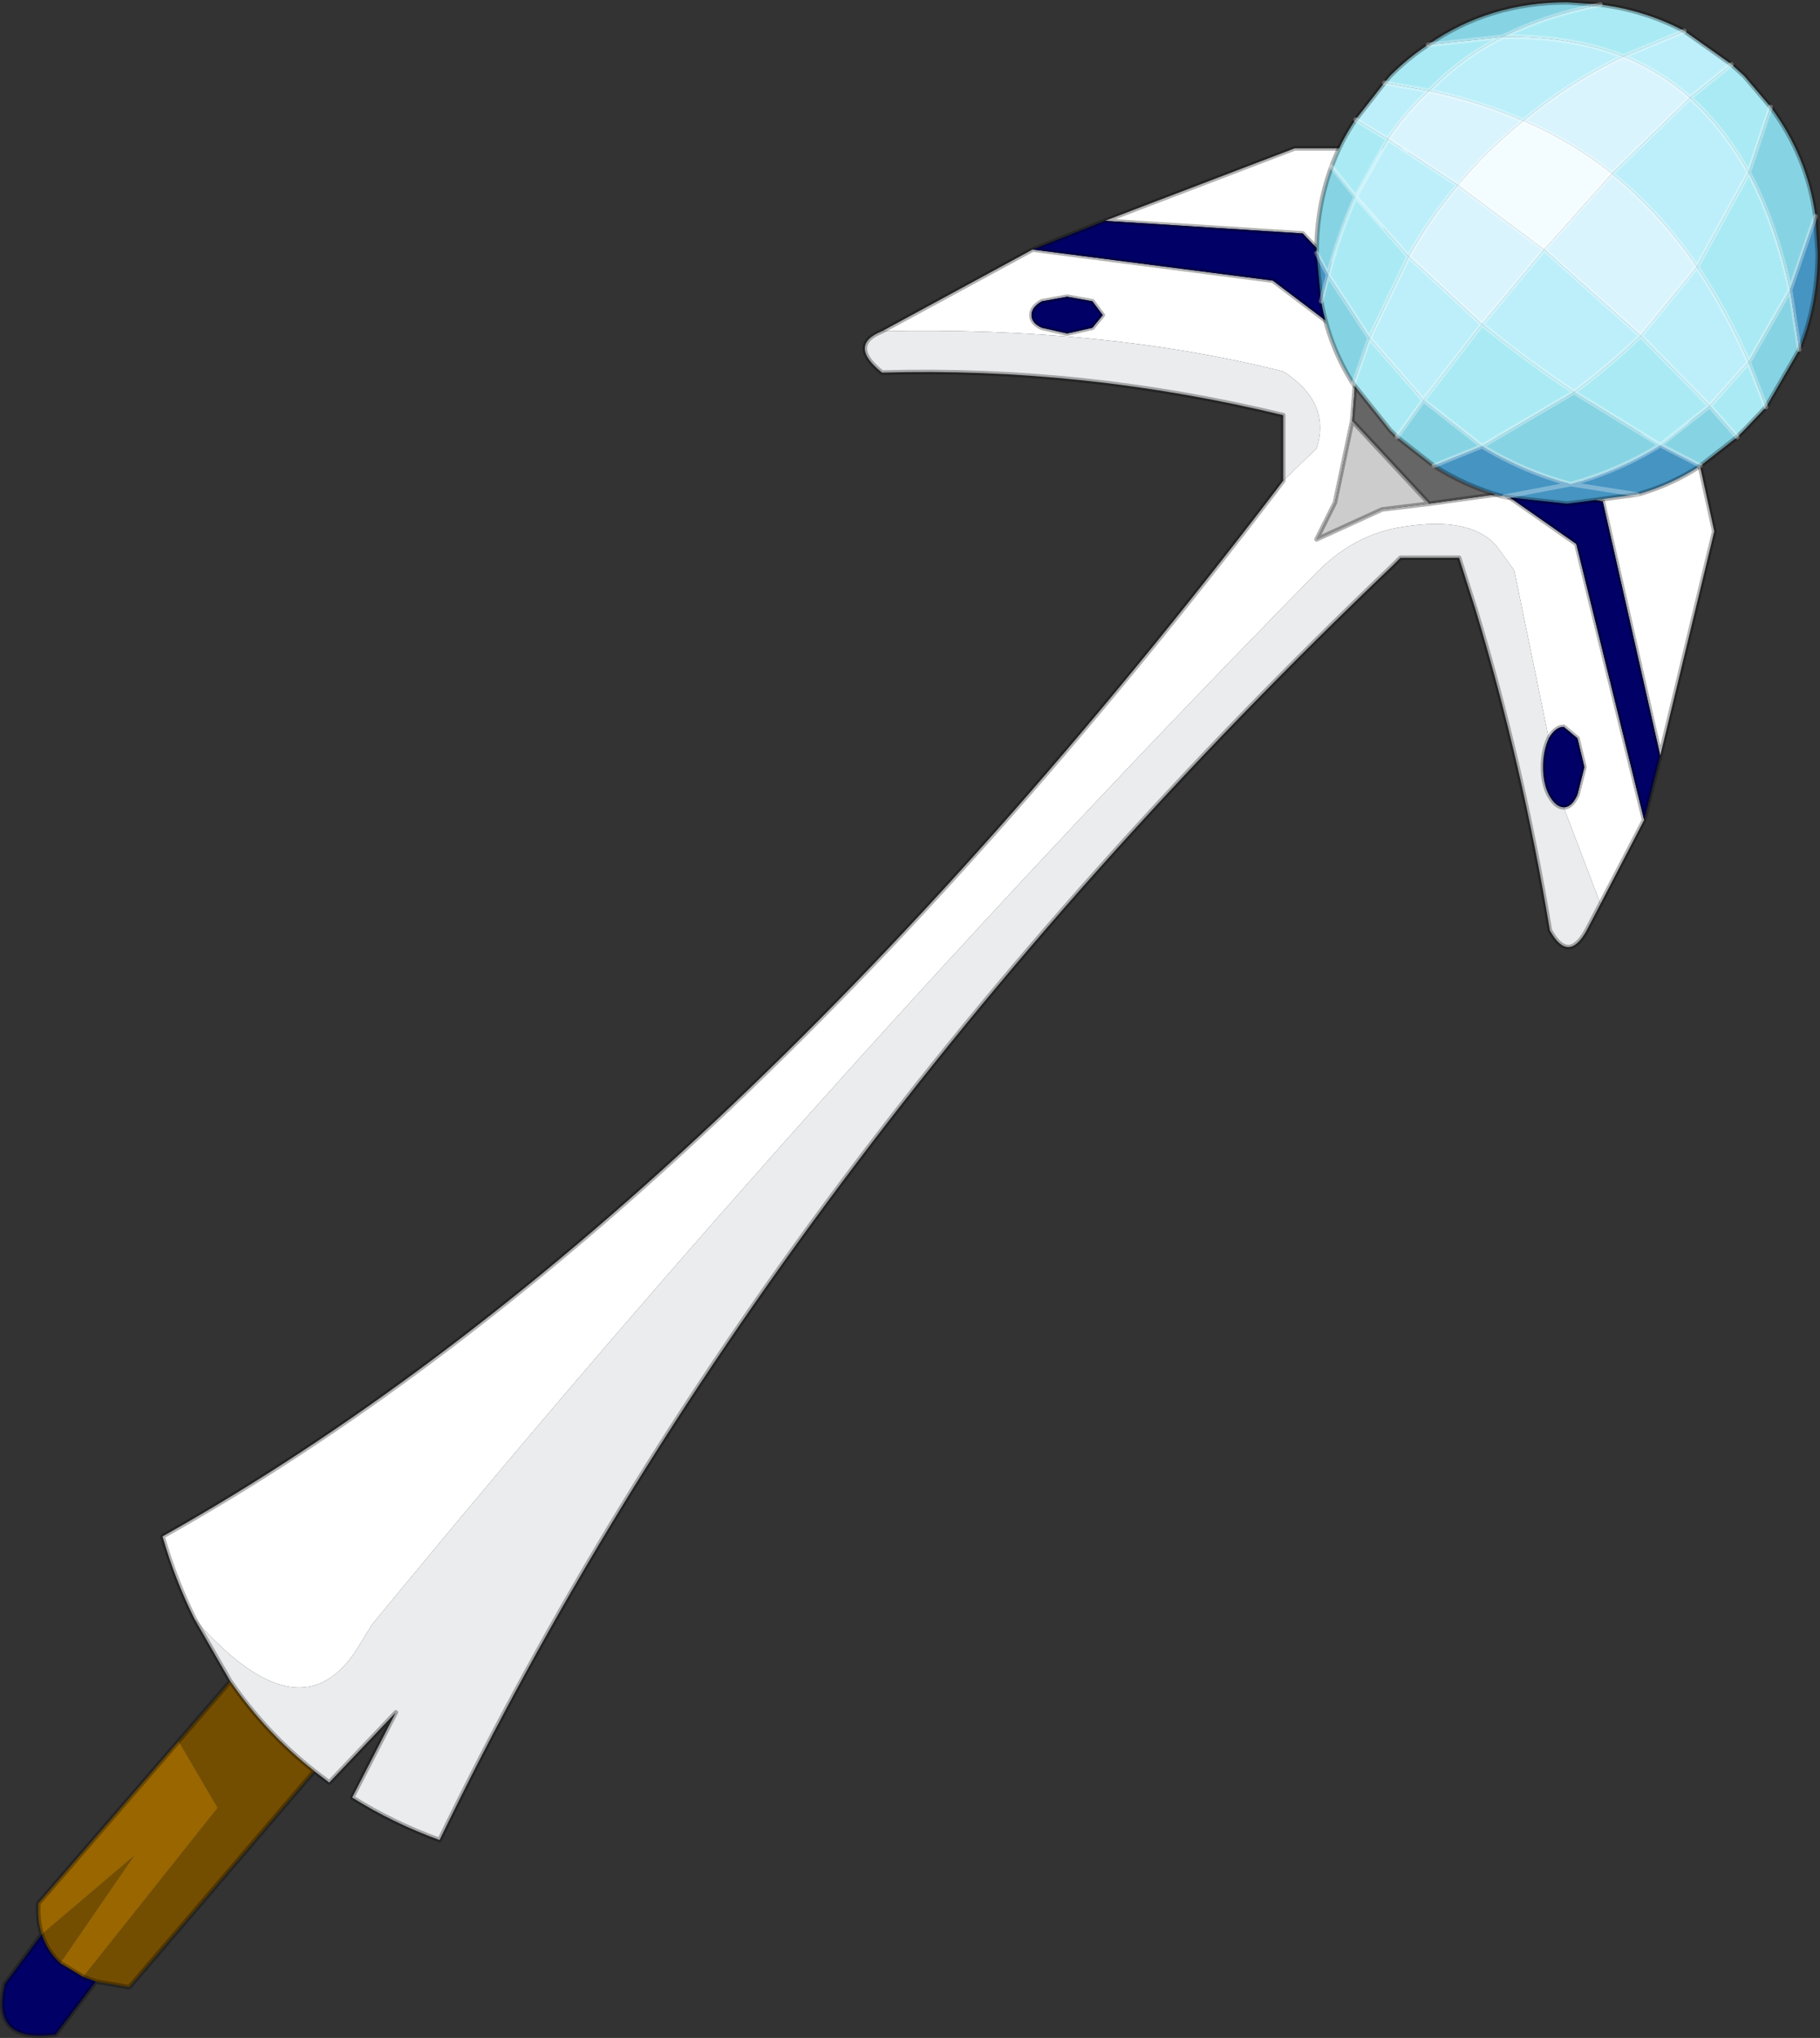 <?xml version="1.0" encoding="UTF-8"?>
<svg version="1.1" viewBox="0 0 79.17 88.604" xmlns="http://www.w3.org/2000/svg" xmlns:cc="http://creativecommons.org/ns#" xmlns:dc="http://purl.org/dc/elements/1.1/" xmlns:rdf="http://www.w3.org/1999/02/22-rdf-syntax-ns#" xmlns:xlink="http://www.w3.org/1999/xlink">
<rect x="0" y="0" width="79.17" height="88.604" fill="#333333" stroke="none"/>
<g transform="translate(-235.38 -155.65)">
<use transform="translate(235.4,155.65)" width="79.15" height="88.6" xlink:href="#a"/>
</g>
<defs>
<g id="a" transform="translate(-235.4,-155.65)">
<path d="m294.65 168.55-2.6-2.75-8.6-0.55 8.25-3.15h5l-2.05 6.45m-14.35-2.05 10.45 1.35 3.7 2.8-0.05 0.7-0.2 2.6-0.75 3.55-0.8 1.6 2.85-1.3 2.05-0.25 3.25-0.45 3.15 2.2 2.95 12-1.9 3.65-1.6-4.2q0.35 0 0.6-0.55l0.3-1.2-0.3-1.25-0.6-0.5q-0.35 0-0.65 0.5l-1.5-7.3-0.8-1.1q-1.15-1.25-4-0.8-2.2 0.3-3.95 2.15-21.45 21.85-40.95 45.6l-0.55 0.9q-2.5 4.15-7.15-1.15-0.85-1.7-1.4-3.6 23.9-13.4 48.45-45.5l0.3-0.4 1.45-1.4q0.65-2-1.45-3.35-7.75-1.95-17.45-1.75l6.55-3.55m2.6 3.4 0.45-0.55-0.45-0.6-1.1-0.2-1.1 0.2q-0.45 0.25-0.45 0.6t0.45 0.55l1.1 0.25 1.1-0.25m21.1 6.65 4.7-3.5 1.25 5.7-2.35 9.75-2.5-11.05-2.8-0.55 1.55-0.25 0.15-0.1" fill="#fff" fill-rule="evenodd"/>
<path d="m283.45 165.25 8.6 0.55 2.6 2.75-0.25 0.7 0.05 1.4-3.7-2.8-10.45-1.35 3.15-1.25m-0.55 4.65-1.1 0.25-1.1-0.25q-0.45-0.2-0.45-0.55t0.45-0.6l1.1-0.2 1.1 0.2 0.45 0.6-0.45 0.55m19.85 17.85q0.3-0.5 0.65-0.5l0.6 0.5 0.3 1.25-0.3 1.2q-0.25 0.55-0.6 0.55t-0.65-0.55q-0.25-0.5-0.25-1.2t0.25-1.25m4.15 3.55-2.95-12-3.15-2.2 1.5-0.2 2.8 0.55 2.5 11.05-0.7 2.8m-67.35 50.5-1.75 2.3q-2.85 0.4-2.2-2.2l1.6-2.15q0.25 0.75 0.8 1.25l1 0.6 0.55 0.2" fill="#006" fill-rule="evenodd"/>
<path d="m273.75 170.05q9.7-0.2 17.45 1.75 2.1 1.35 1.45 3.35l-1.45 1.4v-2.85q-8.7-2.1-17.45-1.85-1.5-1.2 0-1.8m-29.9 56q4.65 5.3 7.15 1.15l0.55-0.9q19.5-23.75 40.95-45.6 1.75-1.85 3.95-2.15 2.85-0.45 4 0.8l0.8 1.1 1.5 7.3q-0.25 0.55-0.25 1.25t0.25 1.2q0.3 0.55 0.65 0.55l1.6 4.2-0.6 1.15q-0.8 1.45-1.6 0-1.2-7.25-3.25-14l-0.7-2.2h-2.55l-0.35 0.35q-27.2 25.95-41.45 55.4-2.05-0.75-3.8-1.85l1.9-3.7-2.9 3.05-0.65-0.5q-2.1-1.65-3.65-3.9l-1.55-2.7" fill="#eaecee" fill-rule="evenodd"/>
<path d="m300.8 177.1-3.25 0.45-3.35-3.6 0.2-2.6 9.6 5.2-0.15 0.1-1.55 0.25-1.5 0.2" fill="#666" fill-rule="evenodd"/>
<path d="m297.55 177.55-2.05 0.25-2.85 1.3 0.8-1.6 0.75-3.55 3.35 3.6" fill="#ccc" fill-rule="evenodd"/>
<path d="m249.05 232.65-8.05 9.4-1.45-0.25-0.55-0.2 5.85-7.35-1.7-2.9 2.25-2.6q1.55 2.25 3.65 3.9m-11.05 8.35q-0.55-0.5-0.8-1.25l4-3.4-3.2 4.65" fill="#744e00" fill-rule="evenodd"/>
<path d="m237.2 239.75q-0.2-0.6-0.15-1.35l6.1-7.05 1.7 2.9-5.85 7.35-1-0.6 3.2-4.65-4 3.4" fill="#960" fill-rule="evenodd"/>
<path d="m283.45 165.25 8.6 0.55 2.6 2.75 2.05-6.45h-5l-8.25 3.15-3.15 1.25 10.45 1.35 3.7 2.8-0.05-1.4 0.25-0.7m-20.9 1.5q-1.5 0.6 0 1.8 8.75-0.25 17.45 1.85v2.85l-0.3 0.4q-24.55 32.1-48.45 45.5 0.55 1.9 1.4 3.6m58.9-38.3q0.3-0.5 0.65-0.5l0.6 0.5 0.3 1.25-0.3 1.2q-0.25 0.55-0.6 0.55t-0.65-0.55q-0.25-0.5-0.25-1.2t0.25-1.25m2.25 7.2 1.9-3.65-2.95-12-3.15-2.2-3.25 0.45-2.05 0.25-2.85 1.3 0.8-1.6 0.75-3.55 0.2-2.6 0.05-0.7m-14.15-4.15-6.55 3.55m30.25 6.5 4.7-3.5 1.25 5.7-2.35 9.75-0.7 2.8m-4.6-14.4 1.55-0.25 0.15-0.1-9.6-5.2m10.6 23.6-0.6 1.15q-0.8 1.45-1.6 0-1.2-7.25-3.25-14l-0.7-2.2h-2.55l-0.35 0.35q-27.2 25.95-41.45 55.4-2.05-0.75-3.8-1.85l1.9-3.7-2.9 3.05-0.65-0.5-8.05 9.4-1.45-0.25-1.75 2.3q-2.85 0.4-2.2-2.2l1.6-2.15q-0.2-0.6-0.15-1.35l6.1-7.05 2.25-2.6-1.55-2.7m56.95-48.95 1.5-0.2 2.8 0.55 2.5 11.05m-13.4-14.55 3.35 3.6m-58 64.25-0.55-0.2-1-0.6q-0.55-0.5-0.8-1.25m8.2-11q1.55 2.25 3.65 3.9" fill="none" stroke="#000" stroke-linecap="round" stroke-linejoin="round" stroke-opacity=".302" stroke-width=".2"/>
<path d="m282.9 169.9-1.1 0.25-1.1-0.25q-0.45-0.2-0.45-0.55t0.45-0.6l1.1-0.2 1.1 0.2 0.45 0.6-0.45 0.55" fill="none" stroke="#000" stroke-linecap="round" stroke-linejoin="round" stroke-opacity=".302" stroke-width=".2"/>
<path d="m295.75 161.7q0.8-1.2 1.8-2.1 2.15 0.45 4.1 1.3-1.55 1.25-2.85 2.8l3.75 2.8 2.95-3.3q-1.75-1.4-3.85-2.3 1.95-1.65 4.35-2.8 1.6 0.65 2.9 1.8l-3.4 3.3q2.1 1.7 3.7 4.05l-2.45 3-4.2-3.75-2.7 3.25-3.2-2.95q0.95-1.7 2.15-3.1l-3.05-2" fill="#d9f4fd" fill-rule="evenodd"/>
<path d="m302.55 166.5-3.75-2.8q1.3-1.55 2.85-2.8 2.1 0.9 3.85 2.3l-2.95 3.3" fill="#f3fcfe" fill-rule="evenodd"/>
<path d="m294.35 160.85 1.25-1.6 1.95 0.35q-1 0.9-1.8 2.1l-1.4-0.85m14.3-3.85 2.05 1.45-1.8 1.45q1.45 1.3 2.55 3.25l-2.25 4.1q-1.6-2.35-3.7-4.05l3.4-3.3q-1.3-1.15-2.9-1.8-2.4 1.15-4.35 2.8-1.95-0.85-4.1-1.3 1.4-1.45 3.2-2.35 2.95-0.05 5.25 0.85l2.65-1.1m-14.3 7.2 1.4-2.5 3.05 2q-1.2 1.4-2.15 3.1l3.2 2.95-2.55 3.3-2.35-2.7 1.7-3.55-2.3-2.6m14.85 3.05q1.25 1.85 2.25 4.15l-1.7 1.9-3-3.05q-1.35 1.3-2.9 2.45-2.1-1.4-4-2.95l2.7-3.25 4.2 3.75 2.45-3" fill="#bceffa" fill-rule="evenodd"/>
<path d="m293.3 162.9q0.4-1.1 1.05-2.05l1.4 0.85-1.4 2.5 2.3 2.6-1.7 3.55-1.8-2.75q0.5-1.85 1.2-3.4l-1.05-1.3m2.3-3.65 0.25-0.3q0.8-0.8 1.65-1.35l3.25-0.35q-1.8 0.9-3.2 2.35l-1.95-0.35m9.4-3.4q1.95 0.25 3.65 1.15l-2.65 1.1q-2.3-0.9-5.25-0.85 1.9-0.95 4.25-1.4m5.7 2.6 0.55 0.5 1.15 1.35-0.95 2.85q1.15 2.15 1.8 5.1l-1.8 3.15 0.75 1.95-0.95 1-0.3 0.3-1.2-1.35-2.15 1.7-3.75-2.3-4 2.35-2.55-2-1.15 1.6-0.3-0.3-1.6-2 0.7-2 2.35 2.7 2.55-3.3q1.9 1.55 4 2.95 1.55-1.15 2.9-2.45l3 3.05 1.7-1.9q-1-2.3-2.25-4.15l2.25-4.1q-1.1-1.95-2.55-3.25l1.8-1.45" fill="#aaeaf4" fill-rule="evenodd"/>
<path d="m292.65 166.65q0-2 0.65-3.75l1.05 1.3q-0.7 1.55-1.2 3.4l1.8 2.75-0.7 2q-1.05-1.65-1.4-3.6l0.3-1.15-0.5-0.95m4.85-9.05q2.65-1.85 6.05-1.85l1.45 0.1q-2.35 0.45-4.25 1.4l-3.25 0.35m14.9 2.7q1.6 2.15 1.95 4.75l-1.1 3.2q-0.65-2.95-1.8-5.1l0.95-2.85m1.25 10.55-1.45 2.5-0.75-1.95 1.8-3.15 0.4 2.6m-2.7 3.8-1.6 1.25-1.75-0.9q-1.75 1.1-3.9 1.7-2.05-0.55-3.85-1.65l4-2.35 3.75 2.3 2.15-1.7 1.2 1.35m-13.2 1.25-1.6-1.25 1.15-1.6 2.55 2-2.1 0.85" fill="#86d3e3" fill-rule="evenodd"/>
<path d="m292.85 168.75-0.2-2.1 0.5 0.95-0.3 1.15m21.5-3.7 0.1 1.6q0 2.25-0.8 4.2l-0.4-2.6 1.1-3.2m-5 10.85q-1.3 0.85-2.75 1.25l-3.05 0.4-2.75-0.3q-1.65-0.45-3.05-1.35l2.1-0.85q1.8 1.1 3.85 1.65 2.15-0.6 3.9-1.7l1.75 0.9m-8.55 1.35 2.9-0.55 2.9 0.45-2.9-0.45-2.9 0.55" fill="#4594c2" fill-rule="evenodd"/>
<path d="m292.85 168.75-0.2-2.1q0-2 0.65-3.75 0.4-1.1 1.05-2.05l1.25-1.6 0.25-0.3q0.8-0.8 1.65-1.35 2.65-1.85 6.05-1.85l1.45 0.1q1.95 0.25 3.65 1.15l2.05 1.45 0.55 0.5 1.15 1.35q1.6 2.15 1.95 4.75l0.1 1.6q0 2.25-0.8 4.2l-1.45 2.5-0.95 1-0.3 0.3-1.6 1.25q-1.3 0.85-2.75 1.25l-3.05 0.4-2.75-0.3q-1.65-0.45-3.05-1.35l-1.6-1.25-0.3-0.3-1.6-2q-1.05-1.65-1.4-3.6" fill="none" stroke="#000" stroke-linecap="round" stroke-linejoin="round" stroke-opacity=".302" stroke-width=".2"/>
<path d="m292.85 168.75 0.3-1.15-0.5-0.95m20.6 1.6 1.1-3.2m-18.6-3.35q0.8-1.2 1.8-2.1l-1.95-0.35m-1.25 4.95 1.4-2.5-1.4-0.85m0.6 9.5 1.7-3.55-2.3-2.6q-0.7 1.55-1.2 3.4l1.8 2.75 2.35 2.7 2.55-3.3-3.2-2.95q0.95-1.7 2.15-3.1l-3.05-2m-1.4 2.5-1.05-1.3m9.25 3.6-3.75-2.8q1.3-1.55 2.85-2.8-1.95-0.85-4.1-1.3 1.4-1.45 3.2-2.35l-3.25 0.35m11.4 2.3 1.8-1.45m-1.5 8.8 2.25-4.1q-1.1-1.95-2.55-3.25l-3.4 3.3q2.1 1.7 3.7 4.05 1.25 1.85 2.25 4.15l1.8-3.15q-0.65-2.95-1.8-5.1l0.95-2.85m-11.65-3.05q2.95-0.05 5.25 0.85l2.65-1.1m-2.65 1.1q1.6 0.65 2.9 1.8m-6.35 6.6 2.95-3.3q-1.75-1.4-3.85-2.3 1.95-1.65 4.35-2.8m-5.25-0.85q1.9-0.95 4.25-1.4m6.45 15.55 0.75 1.95m-5.45-3.1 3 3.05 1.7-1.9m-0.5 3.25-1.2-1.35-2.15 1.7 1.75 0.9m-9.5-6.15q1.9 1.55 4 2.95 1.55-1.15 2.9-2.45l-4.2-3.75-2.7 3.25m0 5.3q1.8 1.1 3.85 1.65 2.15-0.6 3.9-1.7l-3.75-2.3-4 2.35-2.55-2-1.15 1.6m10.45 2.5-2.9-0.45-2.9 0.55m-5.85-6.9-0.7 2m3.5 3.55 2.1-0.85m13.4-6.8 0.4 2.6m-4.45-3.6-2.45 3" fill="none" stroke="#fff" stroke-linecap="round" stroke-linejoin="round" stroke-opacity=".302" stroke-width=".2"/>
</g>
</defs>
</svg>
